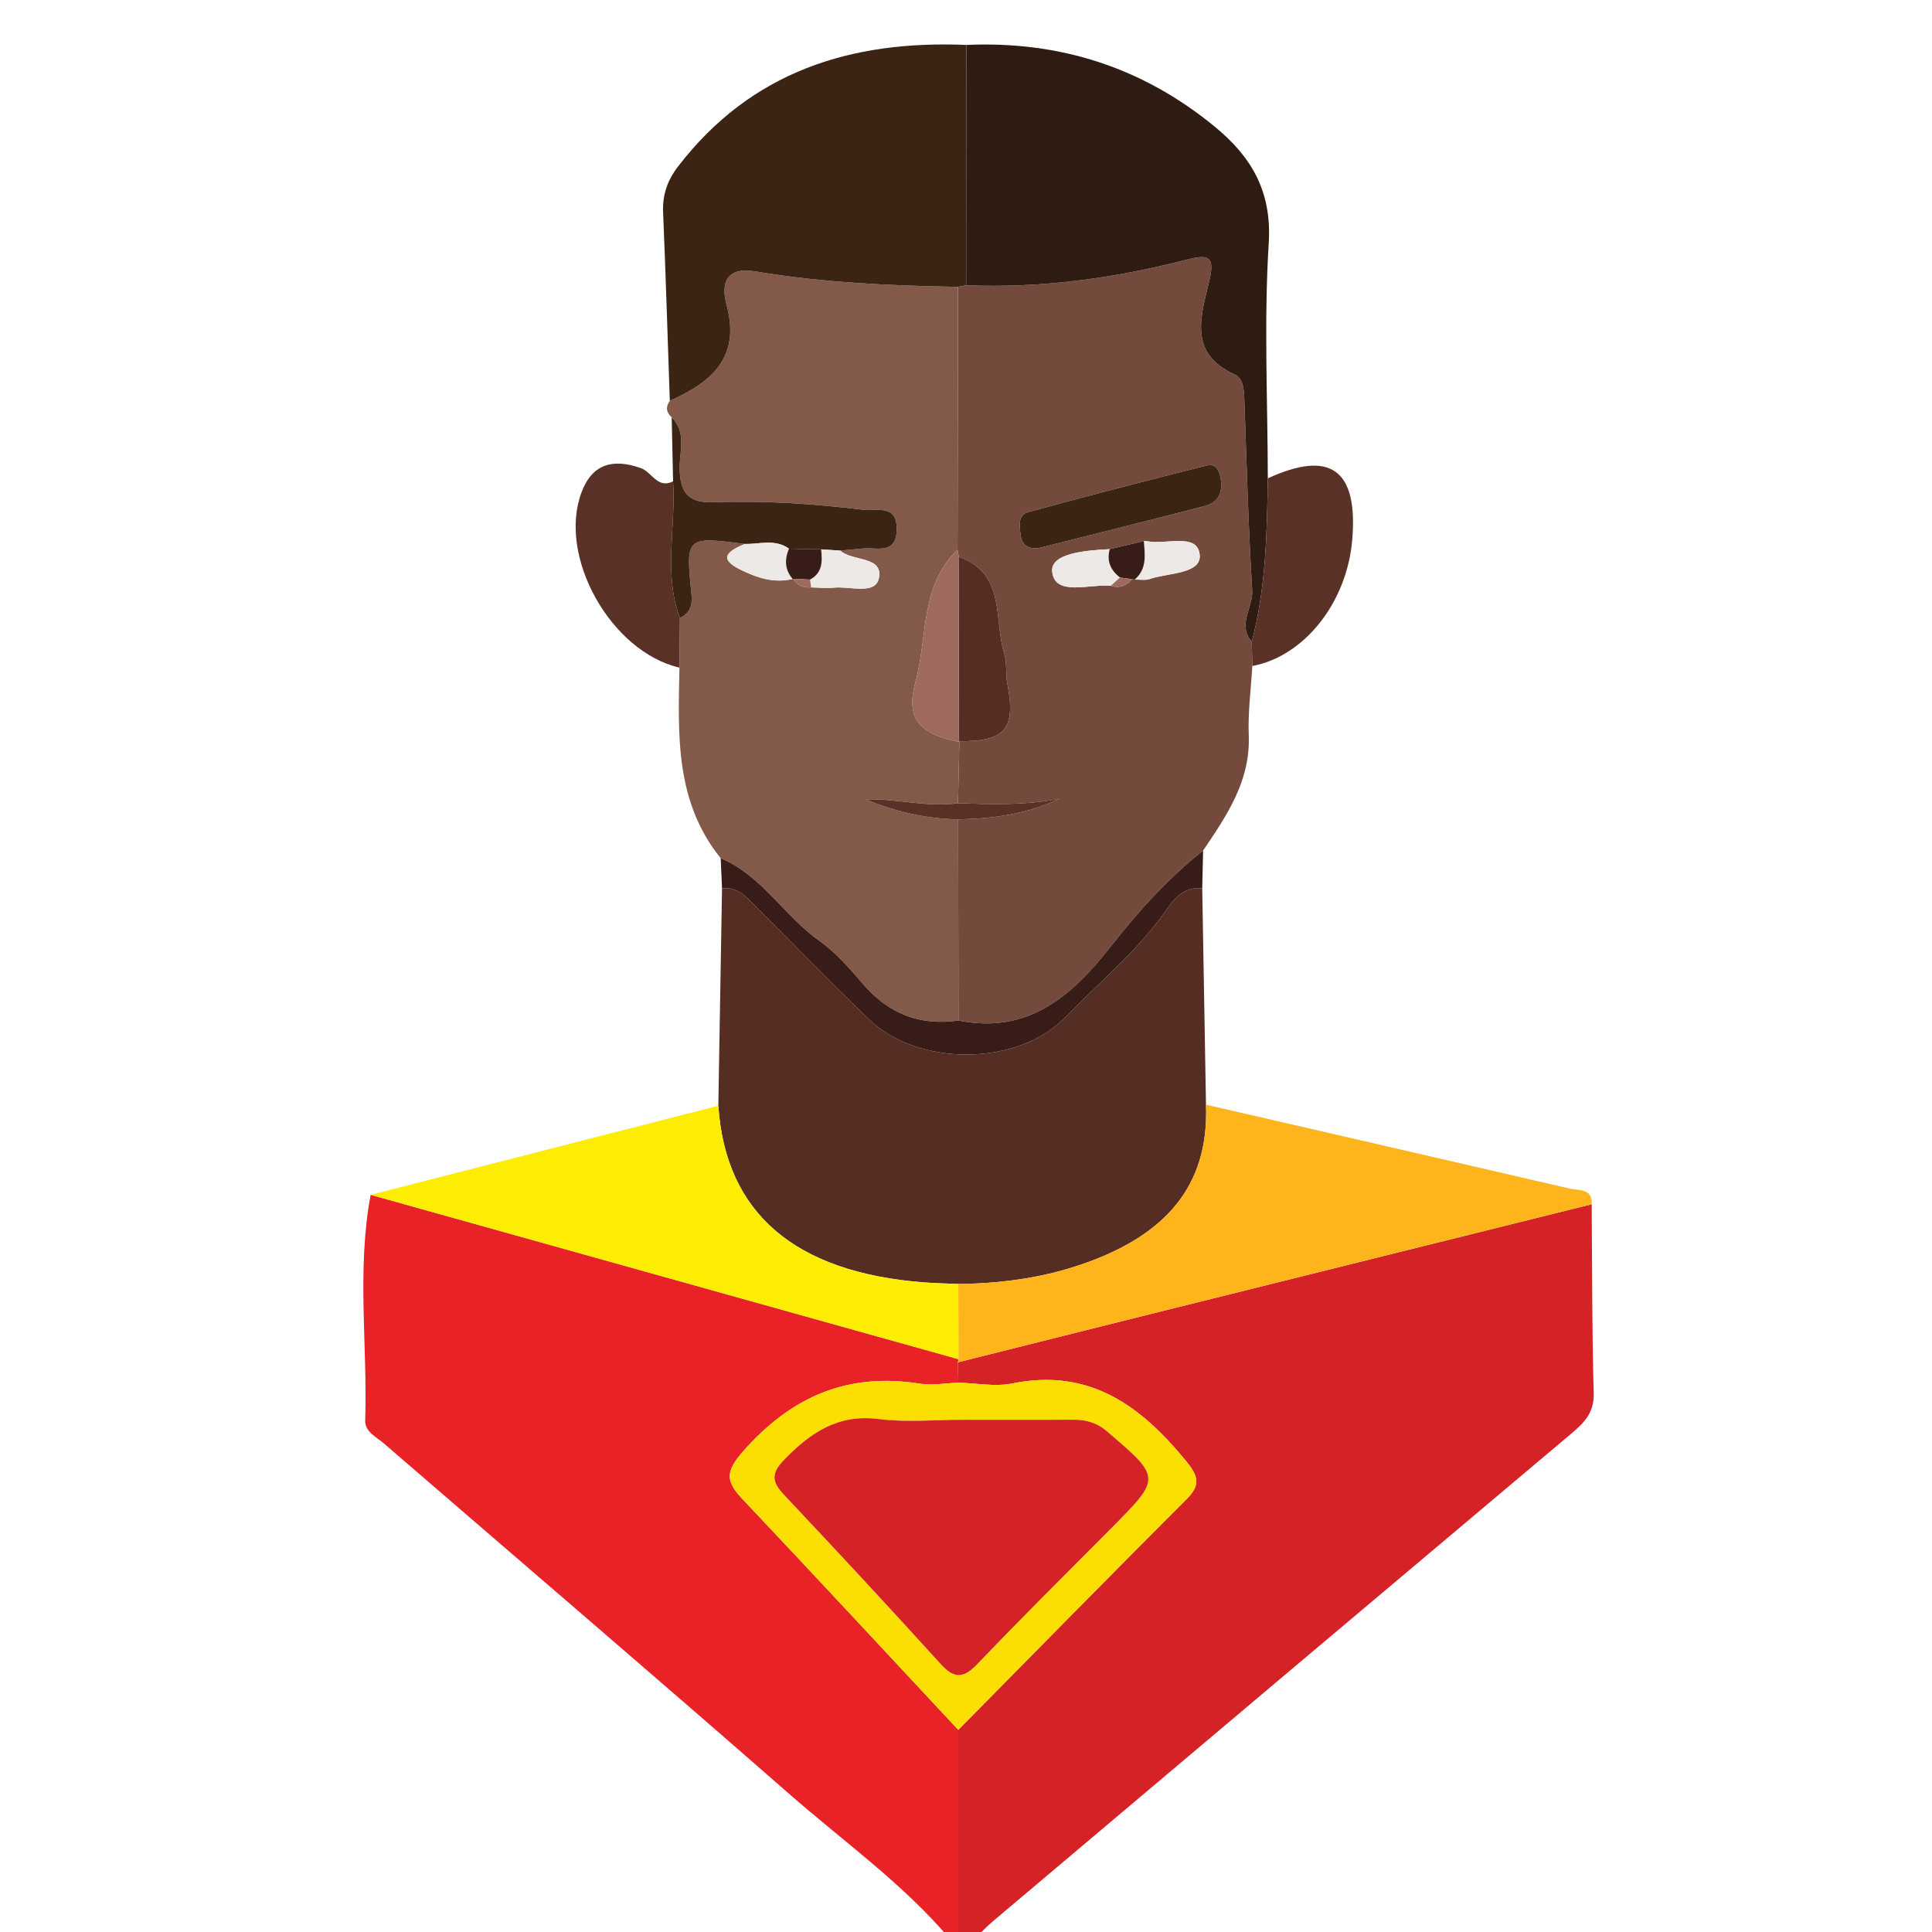 <?xml version="1.0" encoding="iso-8859-1"?>
<!-- Generator: Adobe Illustrator 23.0.3, SVG Export Plug-In . SVG Version: 6.00 Build 0)  -->
<svg version="1.1" id="Layer_1" xmlns="http://www.w3.org/2000/svg" xmlns:xlink="http://www.w3.org/1999/xlink" x="0px" y="0px"
	 viewBox="0 0 250 250" style="enable-background:new 0 0 250 250;" xml:space="preserve">
<g>
	<g>
		<path style="fill:none;" d="M123,251c-40.667,0-81.333,0-122,0C1,167.667,1,84.333,1,1c82,0,164,0.027,246-0.096
			c3.424-0.005,4.101,0.672,4.096,4.096c-0.124,80.666-0.124,161.333,0,242c0.005,3.424-0.67,4.112-4.096,4.099
			C206.667,250.945,166.333,251,126,251c0.824-0.799,1.605-1.65,2.48-2.388c24.91-21.025,49.821-42.048,74.763-63.035
			c1.708-1.437,3.058-2.73,2.984-5.307c-0.233-8.144-0.196-16.295-0.263-24.442c0.099-2.098-1.639-1.745-2.804-2.015
			c-15.698-3.642-31.404-7.249-47.107-10.866c-0.162-9.329-0.323-18.659-0.485-27.988c0.037-1.632,0.074-3.263,0.111-4.895
			c3.071-4.533,6.141-9.015,5.909-14.919c-0.117-2.978,0.291-5.976,0.461-8.965c6.711-1.251,12.219-8.183,12.922-16.265
			c0.794-9.126-2.784-11.754-10.917-8.018c-0.018-10.145-0.517-20.319,0.118-30.423c0.417-6.644-2.187-11.117-6.881-14.997
			c-9.359-7.734-20.142-11.201-32.243-10.663c-14.894-0.622-27.817,3.395-37.286,15.702c-1.393,1.81-2.053,3.674-1.956,5.96
			c0.344,8.127,0.588,16.257,0.869,24.387c-0.563,0.786-0.478,1.499,0.24,2.141c0.06,2.762,0.12,5.523,0.181,8.285
			c-2.013,1.02-2.737-1.213-4.172-1.718c-3.62-1.273-6.282-0.543-7.662,3.101C72.109,72,79.038,84.334,87.921,86.392
			c-0.177,8.642-0.591,17.334,5.335,24.656c0.058,1.303,0.116,2.606,0.174,3.908c-0.16,9.375-0.319,18.751-0.479,28.126
			c-14.995,3.842-29.991,7.684-44.986,11.526c-1.821,9.693-0.393,19.469-0.709,29.201c-0.048,1.471,1.451,2.134,2.428,2.978
			c17.48,15.109,35.049,30.116,52.431,45.338C109.17,238.305,116.891,243.768,123,251z"/>
		<path style="fill:#D52227;" d="M205.964,155.827c0.067,8.148,0.03,16.3,0.263,24.443c0.074,2.577-1.276,3.869-2.984,5.307
			c-24.942,20.987-49.854,42.01-74.763,63.035c-0.875,0.739-1.655,1.59-2.48,2.388c-0.667,0-1.333,0-2,0
			c0.001-9.051,0.001-18.103,0.002-27.154c9.819-9.944,19.601-19.925,29.489-29.801c1.841-1.839,1.647-2.945,0.036-4.921
			c-5.874-7.204-12.529-12.137-22.551-10.104c-2.225,0.451-4.642-0.044-6.971-0.103c-0.016-0.878-0.033-1.756-0.049-2.634
			c9.004-2.257,18.006-4.524,27.013-6.769C169.299,164.945,187.632,160.388,205.964,155.827z"/>
		<path style="fill:#E82227;" d="M124.002,223.846c-0.001,9.051-0.001,18.103-0.002,27.154c-0.333,0-0.667,0-1,0
			c-6.109-7.232-13.83-12.695-20.886-18.875c-17.381-15.222-34.95-30.229-52.431-45.338c-0.977-0.845-2.476-1.507-2.428-2.978
			c0.316-9.732-1.112-19.508,0.707-29.201c25.353,7.09,50.708,14.179,76.064,21.268l-0.071,0.406
			c0.016,0.878,0.033,1.756,0.049,2.634c-1.657,0.059-3.358,0.389-4.965,0.133c-9.298-1.478-16.543,1.609-22.805,8.664
			c-2.47,2.782-2.292,4.006-0.109,6.317C105.468,203.92,114.718,213.899,124.002,223.846z"/>
		<path style="fill:#744A3D;" d="M162.049,86.18c-0.17,2.989-0.578,5.987-0.461,8.965c0.232,5.904-2.838,10.385-5.909,14.919
			c-4.534,3.585-8.375,7.86-11.919,12.375c-5.058,6.443-10.712,11.426-19.738,9.618c-0.012-8.677-0.025-17.354-0.037-26.031
			c4.509-0.097,8.921-0.675,13.102-2.668c-4.374,0.861-8.747,0.738-13.122,0.576c0.06-2.673,0.12-5.346,0.178-8.018
			c5.962,0.04,7.327-1.625,6.207-7.437c-0.249-1.291-0.018-2.703-0.406-3.934c-1.388-4.412,0.276-10.294-5.851-12.484
			c-0.089-0.3-0.153-0.606-0.191-0.916c0.021-11.341,0.042-22.683,0.063-34.025c0.352-0.068,0.703-0.135,1.055-0.203
			c9.676,0.394,19.171-0.903,28.507-3.308c2.767-0.713,3.715-0.529,2.975,2.65c-1.057,4.542-2.856,9.437,3.275,12.203
			c1.08,0.487,1.19,1.889,1.234,3.1c0.301,8.277,0.518,16.559,1.023,24.824c0.137,2.243-1.974,4.441-0.054,6.651
			C162.004,84.084,162.026,85.132,162.049,86.18z M146.473,74.944l0.351,0.055c0.653-0.016,1.36,0.126,1.948-0.076
			c2.382-0.819,6.703-0.621,6.468-3.135c-0.27-2.885-4.344-1.282-6.738-1.741c-0.16-0.031-0.327-0.026-0.49-0.038
			c-1.469,0.351-2.938,0.702-4.408,1.053c-2.945,0.148-7.699,0.482-7.451,2.907c0.332,3.25,4.833,1.573,7.586,1.828
			C144.853,76.164,145.741,75.804,146.473,74.944z M134.423,70.916c7.315-1.843,14.396-3.601,21.459-5.428
			c1.697-0.439,2.357-1.674,2.093-3.434c-0.166-1.104-0.591-2.126-1.82-1.818c-7.719,1.936-15.426,3.928-23.101,6.03
			c-1.415,0.388-1.122,1.897-0.974,3.026C132.277,70.799,133.381,71.044,134.423,70.916z"/>
		<path style="fill:#835949;" d="M123.965,37.119c-0.021,11.341-0.042,22.683-0.062,34.022c-4.888,4.709-3.843,11.335-5.436,17.095
			c-1.285,4.647,0.393,6.725,5.577,7.751l0.101-0.075c-0.06,2.673-0.12,5.346-0.179,8.02c-3.991,0.583-7.922-0.622-11.923-0.487
			c3.855,1.591,7.81,2.509,11.943,2.579c0.012,8.677,0.025,17.354,0.037,26.03c-5.007,0.721-9.069-0.884-12.37-4.746
			c-1.718-2.01-3.513-4.071-5.647-5.582c-4.552-3.223-7.413-8.433-12.751-10.68c-5.926-7.321-5.512-16.014-5.334-24.656
			c0.019-2.138,0.039-4.277,0.058-6.415c1.326-0.691,1.654-1.6,1.488-3.212c-0.757-7.338-0.668-7.348,6.899-6.378
			c-1.937,0.843-3.686,1.799-0.526,3.343c2.093,1.022,4.315,1.779,6.731,1.188c0,0,0.086-0.022,0.086-0.022
			c0.515,0.888,1.319,1.181,2.298,1.115c0.991,0.017,1.992,0.133,2.971,0.031c2.047-0.214,5.355,0.988,5.801-1.227
			c0.585-2.905-3.414-2.12-4.998-3.566c0.987-0.093,1.974-0.19,2.962-0.277c1.822-0.161,4.298,0.836,4.344-2.456
			c0.047-3.329-2.513-2.331-4.294-2.546c-6.428-0.777-12.885-1.226-19.354-0.975c-3.278,0.127-4.393-1.219-4.436-4.375
			c-0.03-2.202,0.919-4.677-1.036-6.616c-0.718-0.642-0.803-1.356-0.24-2.141c5.371-2.393,9.198-5.574,7.35-12.395
			c-0.732-2.701-0.162-4.997,3.724-4.345C106.42,36.576,115.186,36.971,123.965,37.119z"/>
		<path style="fill:#562D23;" d="M92.951,143.083c0.16-9.375,0.319-18.751,0.479-28.126c2.145-0.257,3.293,1.282,4.575,2.558
			c4.822,4.803,9.563,9.69,14.467,14.406c6.374,6.13,19.218,6.039,25.325-0.241c4.498-4.625,9.548-8.733,13.255-14.122
			c1.016-1.476,2.369-2.855,4.516-2.599c0.162,9.329,0.323,18.659,0.485,27.988c0.428,10.78-5.572,16.757-15.009,20.276
			c-5.514,2.056-11.204,2.861-17.04,2.923c-1.489-0.066-2.982-0.09-4.467-0.205C102.814,164.646,93.886,156.964,92.951,143.083z"/>
		<path style="fill:#2E1B11;" d="M161.981,83.036c-1.92-2.21,0.191-4.408,0.054-6.651c-0.505-8.265-0.722-16.547-1.023-24.824
			c-0.044-1.211-0.154-2.613-1.234-3.1c-6.131-2.766-4.333-7.661-3.275-12.203c0.74-3.179-0.208-3.362-2.975-2.65
			c-9.336,2.405-18.832,3.702-28.508,3.309c0.009-10.367,0.019-20.735,0.029-31.103c12.101-0.538,22.884,2.929,32.243,10.663
			c4.694,3.879,7.298,8.353,6.881,14.997c-0.634,10.104-0.135,20.278-0.118,30.423C163.95,69.001,163.809,76.101,161.981,83.036z"/>
		<path style="fill:#3C2415;" d="M125.048,5.814c-0.01,10.368-0.019,20.736-0.029,31.103c-0.351,0.067-0.703,0.134-1.055,0.202
			c-8.779-0.148-17.544-0.542-26.216-1.997c-3.886-0.652-4.456,1.644-3.724,4.345c1.848,6.821-1.979,10.001-7.35,12.395
			c-0.282-8.129-0.525-16.26-0.869-24.386c-0.097-2.286,0.563-4.15,1.956-5.96C97.232,9.209,110.154,5.192,125.048,5.814z"/>
		<path style="fill:#FDB51B;" d="M124.004,166.145c5.836-0.061,11.526-0.867,17.04-2.923c9.437-3.519,15.437-9.496,15.009-20.276
			c15.704,3.616,31.41,7.224,47.107,10.866c1.165,0.27,2.903-0.082,2.804,2.015c-18.332,4.561-36.665,9.118-54.996,13.686
			c-9.007,2.245-18.009,4.512-27.013,6.769c0,0,0.071-0.406,0.071-0.406C124.019,172.633,124.011,169.389,124.004,166.145z"/>
		<path style="fill:#FDED03;" d="M124.004,166.145c0.007,3.244,0.015,6.488,0.022,9.732c-25.355-7.089-50.711-14.178-76.064-21.268
			c14.998-3.842,29.993-7.684,44.989-11.526c0.935,13.882,9.863,21.564,26.585,22.858
			C121.022,166.055,122.515,166.079,124.004,166.145z"/>
		<path style="fill:#593127;" d="M87.979,79.977c-0.019,2.138-0.039,4.277-0.058,6.415C79.038,84.334,72.109,72,75.262,63.671
			c1.379-3.644,4.042-4.374,7.662-3.101c1.434,0.504,2.159,2.738,4.172,1.717C87.489,68.179,85.814,74.174,87.979,79.977z"/>
		<path style="fill:#593127;" d="M161.981,83.036c1.828-6.935,1.969-14.035,2.074-21.139c8.132-3.737,11.711-1.108,10.917,8.018
			c-0.704,8.082-6.211,15.015-12.922,16.265C162.026,85.132,162.004,84.084,161.981,83.036z"/>
		<path style="fill:#381C17;" d="M155.568,114.958c-2.147-0.256-3.501,1.123-4.516,2.599c-3.708,5.389-8.758,9.497-13.255,14.122
			c-6.107,6.28-18.951,6.372-25.325,0.241c-4.904-4.717-9.645-9.603-14.467-14.406c-1.282-1.277-2.43-2.815-4.575-2.558
			c-0.058-1.303-0.116-2.605-0.174-3.908c5.338,2.246,8.199,7.456,12.75,10.679c2.134,1.511,3.929,3.573,5.647,5.582
			c3.301,3.861,7.363,5.467,12.37,4.746c9.026,1.809,14.68-3.174,19.738-9.617c3.544-4.515,7.386-8.79,11.919-12.375
			C155.642,111.695,155.605,113.327,155.568,114.958z"/>
		<path style="fill:#3C2415;" d="M87.979,79.977c-2.165-5.803-0.49-11.798-0.883-17.69c-0.06-2.761-0.12-5.523-0.181-8.284
			c1.956,1.939,1.006,4.414,1.036,6.616c0.043,3.155,1.158,4.502,4.436,4.375c6.469-0.251,12.926,0.198,19.354,0.975
			c1.781,0.215,4.341-0.783,4.294,2.546c-0.047,3.292-2.523,2.295-4.344,2.456c-0.988,0.087-1.975,0.185-2.962,0.277
			c-0.826-0.054-1.652-0.108-2.479-0.163c-1.386-0.029-2.773-0.057-4.159-0.086c-1.791-1.299-3.801-0.56-5.725-0.613
			c-7.567-0.969-7.657-0.96-6.899,6.378C89.633,78.377,89.305,79.286,87.979,79.977z"/>
		<path style="fill:#FBDF03;" d="M124.002,223.846c-9.284-9.946-18.533-19.925-27.877-29.815c-2.183-2.31-2.36-3.534,0.109-6.317
			c6.262-7.055,13.507-10.141,22.805-8.664c1.607,0.255,3.308-0.074,4.965-0.133c2.329,0.059,4.746,0.555,6.971,0.103
			c10.023-2.034,16.678,2.899,22.551,10.104c1.611,1.976,1.805,3.083-0.036,4.921C143.603,203.92,133.82,213.901,124.002,223.846z
			 M124.7,183.715c-3.662,0-7.372,0.376-10.973-0.089c-5.267-0.681-8.807,1.731-12.21,5.215c-1.663,1.703-1.735,2.806-0.141,4.501
			c6.837,7.268,13.635,14.574,20.336,21.967c1.79,1.975,2.981,1.876,4.78-0.006c5.635-5.892,11.42-11.641,17.171-17.421
			c6.657-6.69,6.63-6.634-0.424-12.669c-1.409-1.205-2.849-1.52-4.559-1.508C134.021,183.737,129.36,183.716,124.7,183.715z"/>
		<path style="fill:#3C2415;" d="M134.423,70.916c-1.043,0.128-2.146-0.117-2.343-1.624c-0.148-1.129-0.441-2.638,0.974-3.026
			c7.676-2.102,15.382-4.094,23.101-6.03c1.228-0.308,1.654,0.714,1.82,1.818c0.264,1.76-0.396,2.995-2.093,3.434
			C148.819,67.315,141.738,69.073,134.423,70.916z"/>
		<path style="fill:#562D23;" d="M124.093,72.06c6.127,2.19,4.463,8.071,5.851,12.484c0.387,1.231,0.157,2.643,0.406,3.934
			c1.12,5.812-0.245,7.477-6.207,7.437c0.001-0.001-0.1,0.074-0.1,0.074C124.06,88.013,124.076,80.036,124.093,72.06z"/>
		<path style="fill:#9E6A5E;" d="M124.093,72.06c-0.017,7.976-0.033,15.952-0.05,23.929c-5.184-1.026-6.861-3.105-5.577-7.751
			c1.593-5.76,0.548-12.386,5.436-17.095C123.94,71.454,124.004,71.76,124.093,72.06z"/>
		<path style="fill:#593127;" d="M123.985,106.025c-4.132-0.07-8.088-0.988-11.943-2.579c4.001-0.135,7.932,1.07,11.923,0.487
			c4.374,0.161,8.748,0.284,13.122-0.577C132.906,105.35,128.494,105.928,123.985,106.025z"/>
		<path style="fill:#EDE9E7;" d="M143.737,75.796c-2.752-0.254-7.253,1.423-7.585-1.827c-0.248-2.426,4.506-2.759,7.451-2.907
			c-0.429,1.537,0.103,2.727,1.325,3.668C144.531,75.085,144.134,75.44,143.737,75.796z"/>
		<path style="fill:#EDE9E7;" d="M148.011,70.008c0.164,0.012,0.33,0.008,0.49,0.038c2.394,0.459,6.468-1.144,6.738,1.741
			c0.236,2.514-4.086,2.316-6.468,3.135c-0.589,0.202-1.296,0.06-1.948,0.076C148.44,73.625,148.15,71.799,148.011,70.008z"/>
		<path style="fill:#381C17;" d="M148.011,70.008c0.139,1.791,0.429,3.617-1.187,4.991c0,0-0.351-0.055-0.353-0.056
			c-0.516-0.072-1.029-0.143-1.543-0.213c-1.221-0.941-1.753-2.131-1.325-3.668C145.072,70.71,146.542,70.359,148.011,70.008z"/>
		<path style="fill:#9E6A5E;" d="M144.928,74.73c0.514,0.071,1.027,0.142,1.543,0.213c-0.73,0.861-1.618,1.221-2.733,0.853
			C144.134,75.44,144.531,75.085,144.928,74.73z"/>
		<path style="fill:#EDE9E7;" d="M96.366,70.387c1.925,0.053,3.934-0.685,5.725,0.613c-0.583,1.397-0.554,2.719,0.481,3.918
			c-2.417,0.591-4.638-0.166-6.731-1.188C92.68,72.186,94.429,71.23,96.366,70.387z"/>
		<path style="fill:#EDE9E7;" d="M106.25,71.086c0.826,0.054,1.653,0.108,2.479,0.163c1.583,1.446,5.582,0.661,4.998,3.566
			c-0.446,2.214-3.754,1.012-5.801,1.227c-0.978,0.102-1.98-0.014-2.97-0.031c-0.045-0.338-0.089-0.677-0.134-1.015
			C106.46,74.118,106.417,72.624,106.25,71.086z"/>
		<path style="fill:#381C17;" d="M106.25,71.086c0.167,1.538,0.21,3.032-1.428,3.909c-0.721-0.033-1.443-0.066-2.165-0.099
			c0,0-0.086,0.022-0.086,0.022c-1.035-1.199-1.063-2.521-0.48-3.918C103.477,71.029,104.864,71.057,106.25,71.086z"/>
		<path style="fill:#9E6A5E;" d="M102.657,74.896c0.722,0.033,1.444,0.066,2.165,0.099c0.043,0.339,0.088,0.677,0.133,1.016
			C103.977,76.078,103.173,75.785,102.657,74.896z"/>
		<path style="fill:#D52226;" d="M124.7,183.716c4.66,0.001,9.321,0.022,13.98-0.01c1.71-0.012,3.149,0.302,4.559,1.508
			c7.054,6.034,7.081,5.978,0.424,12.669c-5.751,5.78-11.536,11.529-17.171,17.421c-1.799,1.881-2.991,1.98-4.78,0.006
			c-6.701-7.393-13.499-14.699-20.336-21.967c-1.594-1.695-1.522-2.797,0.141-4.501c3.403-3.484,6.943-5.896,12.21-5.215
			C117.328,184.091,121.039,183.715,124.7,183.716z"/>
	</g>
</g>
</svg>
